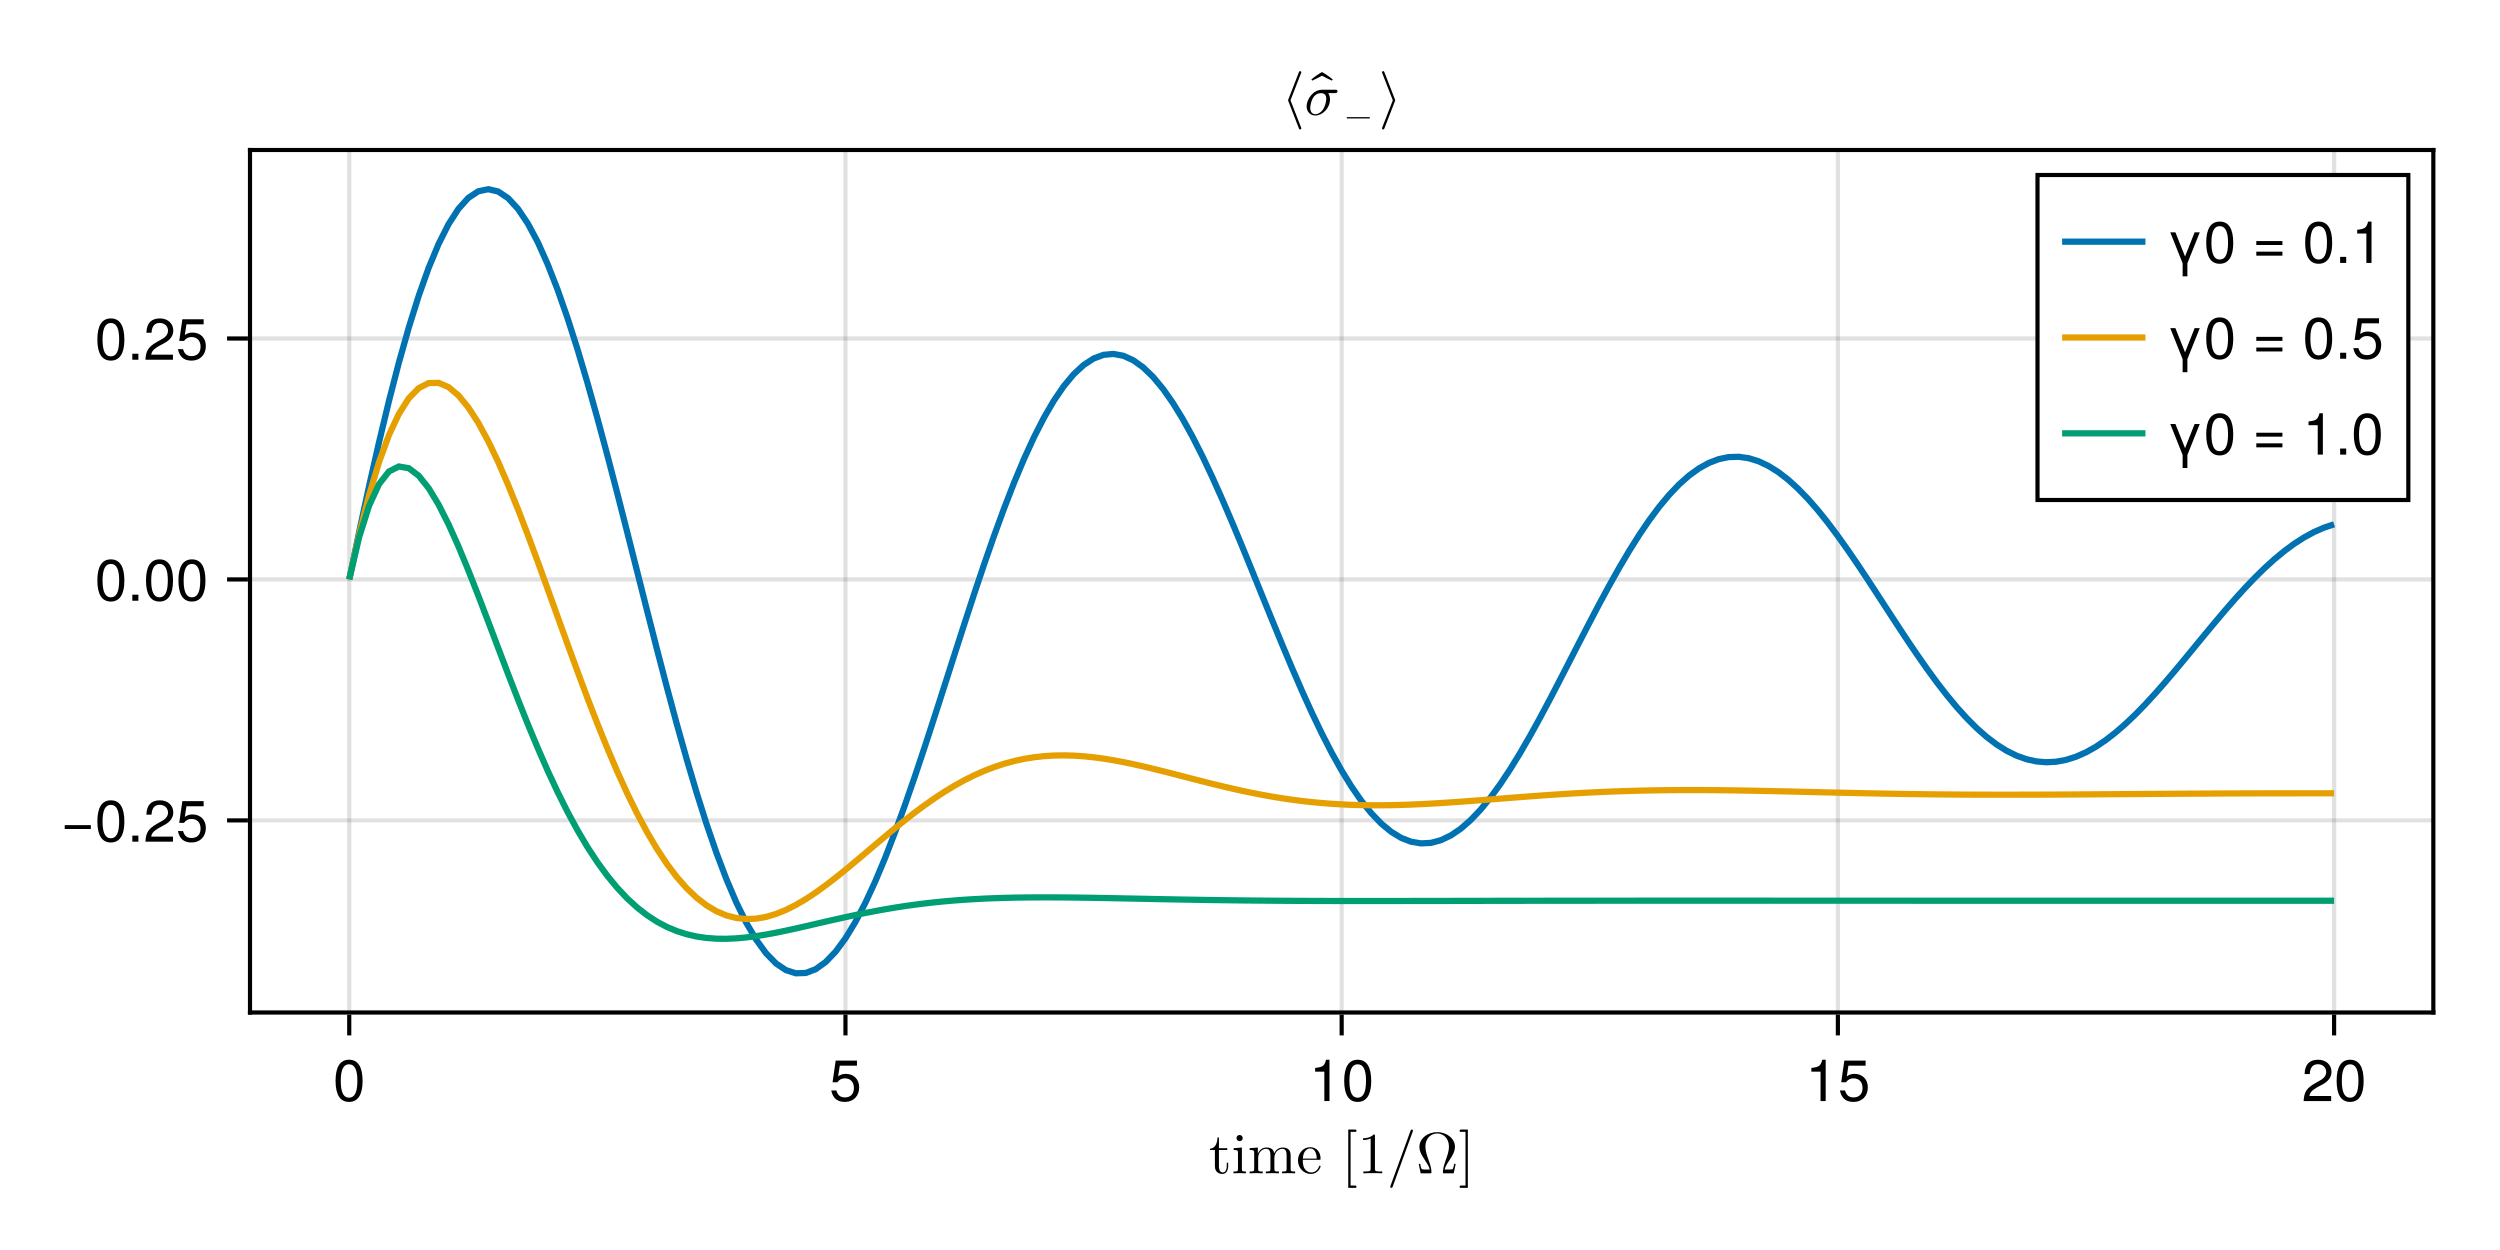 <?xml version="1.0" encoding="UTF-8"?>
<svg xmlns="http://www.w3.org/2000/svg" xmlns:xlink="http://www.w3.org/1999/xlink" width="600" height="300" viewBox="0 0 600 300">
<defs>
<g>
<g id="glyph-0-0-94d16249">
<path d="M 4.641 -1.734 L 4.641 -2.531 L 4.297 -2.531 L 4.297 -1.766 C 4.297 -0.734 3.875 -0.203 3.359 -0.203 C 2.422 -0.203 2.422 -1.469 2.422 -1.703 L 2.422 -5.594 L 4.422 -5.594 L 4.422 -6.031 L 2.422 -6.031 L 2.422 -8.609 L 2.078 -8.609 C 2.062 -7.469 1.641 -5.969 0.266 -5.906 L 0.266 -5.594 L 1.453 -5.594 L 1.453 -1.734 C 1.453 -0.016 2.766 0.156 3.266 0.156 C 4.25 0.156 4.641 -0.844 4.641 -1.734 Z M 4.641 -1.734 "/>
</g>
<g id="glyph-0-1-94d16249">
<path d="M 11.375 0 L 11.375 -0.438 C 10.656 -0.438 10.297 -0.438 10.297 -0.859 L 10.297 -3.531 C 10.297 -4.734 10.297 -5.172 9.859 -5.672 C 9.656 -5.906 9.203 -6.188 8.391 -6.188 C 7.203 -6.188 6.594 -5.344 6.359 -4.812 C 6.156 -6.031 5.125 -6.188 4.5 -6.188 C 3.469 -6.188 2.812 -5.594 2.422 -4.719 L 2.422 -6.188 L 0.453 -6.031 L 0.453 -5.594 C 1.422 -5.594 1.547 -5.5 1.547 -4.812 L 1.547 -1.062 C 1.547 -0.438 1.391 -0.438 0.453 -0.438 L 0.453 0 L 2.031 -0.047 L 3.594 0 L 3.594 -0.438 C 2.656 -0.438 2.5 -0.438 2.5 -1.062 L 2.5 -3.641 C 2.5 -5.094 3.5 -5.875 4.391 -5.875 C 5.281 -5.875 5.438 -5.125 5.438 -4.328 L 5.438 -1.062 C 5.438 -0.438 5.281 -0.438 4.344 -0.438 L 4.344 0 L 5.922 -0.047 L 7.484 0 L 7.484 -0.438 C 6.547 -0.438 6.391 -0.438 6.391 -1.062 L 6.391 -3.641 C 6.391 -5.094 7.391 -5.875 8.281 -5.875 C 9.172 -5.875 9.328 -5.125 9.328 -4.328 L 9.328 -1.062 C 9.328 -0.438 9.172 -0.438 8.234 -0.438 L 8.234 0 L 9.812 -0.047 Z M 11.375 0 "/>
</g>
<g id="glyph-1-0-94d16249">
<path d="M 3.453 0 L 3.453 -0.438 C 2.531 -0.438 2.484 -0.5 2.484 -1.047 L 2.484 -6.188 L 0.516 -6.031 L 0.516 -5.594 C 1.422 -5.594 1.547 -5.516 1.547 -4.828 L 1.547 -1.062 C 1.547 -0.438 1.406 -0.438 0.469 -0.438 L 0.469 0 L 2 -0.047 C 2.484 -0.047 2.984 -0.016 3.453 0 Z M 2.688 -8.453 C 2.688 -8.828 2.359 -9.203 1.953 -9.203 C 1.469 -9.203 1.188 -8.812 1.188 -8.453 C 1.188 -8.078 1.516 -7.719 1.938 -7.719 C 2.406 -7.719 2.688 -8.109 2.688 -8.453 Z M 2.688 -8.453 "/>
</g>
<g id="glyph-1-1-94d16249">
<path d="M 5.812 -1.672 C 5.812 -1.812 5.703 -1.828 5.625 -1.828 C 5.5 -1.828 5.469 -1.75 5.453 -1.641 C 4.953 -0.203 3.703 -0.203 3.562 -0.203 C 2.859 -0.203 2.297 -0.609 1.969 -1.141 C 1.547 -1.812 1.547 -2.734 1.547 -3.234 L 5.453 -3.234 C 5.766 -3.234 5.812 -3.234 5.812 -3.531 C 5.812 -4.906 5.047 -6.266 3.297 -6.266 C 1.688 -6.266 0.391 -4.828 0.391 -3.078 C 0.391 -1.203 1.859 0.156 3.469 0.156 C 5.188 0.156 5.812 -1.406 5.812 -1.672 Z M 4.891 -3.531 L 1.562 -3.531 C 1.656 -5.609 2.828 -5.969 3.297 -5.969 C 4.75 -5.969 4.891 -4.078 4.891 -3.531 Z M 4.891 -3.531 "/>
</g>
<g id="glyph-1-2-94d16249">
<path d="M 3.578 3.219 C 3.578 3.062 3.453 2.938 3.297 2.938 L 2.156 2.938 L 2.156 -9.938 L 3.297 -9.938 C 3.453 -9.938 3.578 -10.062 3.578 -10.219 C 3.578 -10.375 3.453 -10.5 3.297 -10.5 L 1.594 -10.5 L 1.594 3.5 L 3.297 3.5 C 3.453 3.5 3.578 3.375 3.578 3.219 Z M 3.578 3.219 "/>
</g>
<g id="glyph-1-3-94d16249">
<path d="M 5.859 0 L 5.859 -0.438 L 5.422 -0.438 C 4.156 -0.438 4.109 -0.594 4.109 -1.109 L 4.109 -8.953 C 4.109 -9.297 4.109 -9.328 3.797 -9.328 C 2.922 -8.422 1.688 -8.422 1.25 -8.422 L 1.25 -8 C 1.531 -8 2.359 -8 3.078 -8.359 L 3.078 -1.109 C 3.078 -0.609 3.031 -0.438 1.781 -0.438 L 1.328 -0.438 L 1.328 0 C 1.812 -0.047 3.031 -0.047 3.594 -0.047 C 4.156 -0.047 5.375 -0.047 5.859 0 Z M 5.859 0 "/>
</g>
<g id="glyph-1-4-94d16249">
<path d="M 6.234 -10.219 C 6.234 -10.375 6.109 -10.5 5.953 -10.5 C 5.828 -10.5 5.719 -10.438 5.688 -10.312 L 0.797 3.125 C 0.781 3.156 0.781 3.188 0.781 3.219 C 0.781 3.375 0.906 3.5 1.062 3.5 C 1.188 3.5 1.281 3.438 1.328 3.312 L 6.219 -10.125 C 6.234 -10.156 6.234 -10.188 6.234 -10.219 Z M 6.234 -10.219 "/>
</g>
<g id="glyph-1-5-94d16249">
<path d="M 2.297 3.5 L 2.297 -10.5 L 0.594 -10.5 C 0.438 -10.5 0.312 -10.375 0.312 -10.219 C 0.312 -10.062 0.438 -9.938 0.594 -9.938 L 1.734 -9.938 L 1.734 2.938 L 0.594 2.938 C 0.438 2.938 0.312 3.062 0.312 3.219 C 0.312 3.375 0.438 3.5 0.594 3.5 Z M 2.297 3.5 "/>
</g>
<g id="glyph-2-0-94d16249">
</g>
<g id="glyph-2-1-94d16249">
<path d="M 9.484 -2.266 L 9.125 -2.266 C 9.062 -1.906 9 -1.578 8.875 -1.25 C 8.812 -1.016 8.766 -0.906 7.953 -0.906 L 6.828 -0.906 C 7.016 -1.688 7.453 -2.359 8.078 -3.297 C 8.734 -4.281 9.312 -5.25 9.312 -6.359 C 9.312 -8.297 7.422 -9.875 5.047 -9.875 C 2.641 -9.875 0.781 -8.281 0.781 -6.359 C 0.781 -5.25 1.359 -4.281 2.016 -3.297 C 2.625 -2.359 3.078 -1.688 3.266 -0.906 L 2.141 -0.906 C 1.328 -0.906 1.281 -1.016 1.219 -1.234 C 1.109 -1.547 1.031 -1.922 0.969 -2.266 L 0.609 -2.266 L 1.078 0 L 3.312 0 C 3.625 0 3.672 0 3.672 -0.297 C 3.672 -1.281 3.234 -2.5 2.906 -3.406 C 2.625 -4.219 2.219 -5.312 2.219 -6.375 C 2.219 -8.609 3.766 -9.562 5.047 -9.562 C 6.391 -9.562 7.875 -8.547 7.875 -6.375 C 7.875 -5.312 7.484 -4.25 7.078 -3.109 C 6.875 -2.516 6.422 -1.266 6.422 -0.297 C 6.422 0 6.469 0 6.797 0 L 9.016 0 Z M 9.484 -2.266 "/>
</g>
<g id="glyph-3-0-94d16249">
<path d="M 7.094 -4.781 C 7.094 -1.516 5.953 0.203 3.844 0.203 C 1.719 0.203 0.609 -1.516 0.609 -4.859 C 0.609 -8.188 1.703 -9.922 3.844 -9.922 C 6 -9.922 7.094 -8.219 7.094 -4.781 Z M 5.844 -4.891 C 5.844 -7.547 5.188 -8.828 3.844 -8.828 C 2.516 -8.828 1.859 -7.562 1.859 -4.844 C 1.859 -2.125 2.516 -0.812 3.828 -0.812 C 5.188 -0.812 5.844 -2.078 5.844 -4.891 Z M 5.844 -4.891 "/>
</g>
<g id="glyph-3-1-94d16249">
<path d="M 7.188 -3.297 C 7.188 -1.188 5.781 0.203 3.781 0.203 C 2.016 0.203 0.891 -0.578 0.484 -2.547 C 0.484 -2.547 1.719 -2.547 1.719 -2.547 C 2.016 -1.422 2.672 -0.875 3.75 -0.875 C 5.094 -0.875 5.922 -1.688 5.922 -3.125 C 5.922 -4.594 5.078 -5.453 3.75 -5.453 C 2.984 -5.453 2.5 -5.203 1.938 -4.516 C 1.938 -4.516 0.797 -4.516 0.797 -4.516 C 0.797 -4.516 1.547 -9.719 1.547 -9.719 C 1.547 -9.719 6.656 -9.719 6.656 -9.719 C 6.656 -9.719 6.656 -8.5 6.656 -8.5 C 6.656 -8.5 2.531 -8.5 2.531 -8.5 C 2.531 -8.5 2.141 -5.938 2.141 -5.938 C 2.719 -6.359 3.281 -6.531 3.969 -6.531 C 5.875 -6.531 7.188 -5.25 7.188 -3.297 Z M 7.188 -3.297 "/>
</g>
<g id="glyph-3-2-94d16249">
<path d="M 4.859 0 C 4.859 0 3.625 0 3.625 0 C 3.625 0 3.625 -7.062 3.625 -7.062 C 3.625 -7.062 1.422 -7.062 1.422 -7.062 C 1.422 -7.062 1.422 -7.953 1.422 -7.953 C 3.328 -8.188 3.609 -8.406 4.047 -9.922 C 4.047 -9.922 4.859 -9.922 4.859 -9.922 C 4.859 -9.922 4.859 0 4.859 0 Z M 4.859 0 "/>
</g>
<g id="glyph-3-3-94d16249">
<path d="M 7.156 -7.016 C 7.156 -5.797 6.438 -4.766 5.047 -4.016 C 5.047 -4.016 3.656 -3.266 3.656 -3.266 C 2.438 -2.547 1.984 -2.031 1.859 -1.219 C 1.859 -1.219 7.078 -1.219 7.078 -1.219 C 7.078 -1.219 7.078 0 7.078 0 C 7.078 0 0.469 0 0.469 0 C 0.594 -2.188 1.188 -3.125 3.266 -4.297 C 3.266 -4.297 4.547 -5.031 4.547 -5.031 C 5.438 -5.531 5.891 -6.203 5.891 -6.984 C 5.891 -8.047 5.047 -8.844 3.938 -8.844 C 2.719 -8.844 2.031 -8.141 1.938 -6.484 C 1.938 -6.484 0.703 -6.484 0.703 -6.484 C 0.766 -8.891 1.953 -9.922 3.969 -9.922 C 5.859 -9.922 7.156 -8.688 7.156 -7.016 Z M 7.156 -7.016 "/>
</g>
<g id="glyph-4-0-94d16249">
<path d="M 4.859 0 C 4.859 0 3.625 0 3.625 0 C 3.625 0 3.625 -7.062 3.625 -7.062 C 3.625 -7.062 1.422 -7.062 1.422 -7.062 C 1.422 -7.062 1.422 -7.953 1.422 -7.953 C 3.328 -8.188 3.609 -8.406 4.047 -9.922 C 4.047 -9.922 4.859 -9.922 4.859 -9.922 C 4.859 -9.922 4.859 0 4.859 0 Z M 4.859 0 "/>
</g>
<g id="glyph-5-0-94d16249">
<path d="M 7.094 -4.781 C 7.094 -1.516 5.953 0.203 3.844 0.203 C 1.719 0.203 0.609 -1.516 0.609 -4.859 C 0.609 -8.188 1.703 -9.922 3.844 -9.922 C 6 -9.922 7.094 -8.219 7.094 -4.781 Z M 5.844 -4.891 C 5.844 -7.547 5.188 -8.828 3.844 -8.828 C 2.516 -8.828 1.859 -7.562 1.859 -4.844 C 1.859 -2.125 2.516 -0.812 3.828 -0.812 C 5.188 -0.812 5.844 -2.078 5.844 -4.891 Z M 5.844 -4.891 "/>
</g>
<g id="glyph-6-0-94d16249">
<path d="M 7.219 -3.031 C 7.219 -3.031 0.953 -3.031 0.953 -3.031 C 0.953 -3.031 0.953 -3.969 0.953 -3.969 C 0.953 -3.969 7.219 -3.969 7.219 -3.969 C 7.219 -3.969 7.219 -3.031 7.219 -3.031 Z M 7.219 -3.031 "/>
</g>
<g id="glyph-6-1-94d16249">
<path d="M 2.672 0 C 2.672 0 1.219 0 1.219 0 C 1.219 0 1.219 -1.453 1.219 -1.453 C 1.219 -1.453 2.672 -1.453 2.672 -1.453 C 2.672 -1.453 2.672 0 2.672 0 Z M 2.672 0 "/>
</g>
<g id="glyph-7-0-94d16249">
<path d="M 7.094 -4.781 C 7.094 -1.516 5.953 0.203 3.844 0.203 C 1.719 0.203 0.609 -1.516 0.609 -4.859 C 0.609 -8.188 1.703 -9.922 3.844 -9.922 C 6 -9.922 7.094 -8.219 7.094 -4.781 Z M 5.844 -4.891 C 5.844 -7.547 5.188 -8.828 3.844 -8.828 C 2.516 -8.828 1.859 -7.562 1.859 -4.844 C 1.859 -2.125 2.516 -0.812 3.828 -0.812 C 5.188 -0.812 5.844 -2.078 5.844 -4.891 Z M 5.844 -4.891 "/>
</g>
<g id="glyph-7-1-94d16249">
<path d="M 7.156 -7.016 C 7.156 -5.797 6.438 -4.766 5.047 -4.016 C 5.047 -4.016 3.656 -3.266 3.656 -3.266 C 2.438 -2.547 1.984 -2.031 1.859 -1.219 C 1.859 -1.219 7.078 -1.219 7.078 -1.219 C 7.078 -1.219 7.078 0 7.078 0 C 7.078 0 0.469 0 0.469 0 C 0.594 -2.188 1.188 -3.125 3.266 -4.297 C 3.266 -4.297 4.547 -5.031 4.547 -5.031 C 5.438 -5.531 5.891 -6.203 5.891 -6.984 C 5.891 -8.047 5.047 -8.844 3.938 -8.844 C 2.719 -8.844 2.031 -8.141 1.938 -6.484 C 1.938 -6.484 0.703 -6.484 0.703 -6.484 C 0.766 -8.891 1.953 -9.922 3.969 -9.922 C 5.859 -9.922 7.156 -8.688 7.156 -7.016 Z M 7.156 -7.016 "/>
</g>
<g id="glyph-8-0-94d16249">
<path d="M 7.188 -3.297 C 7.188 -1.188 5.781 0.203 3.781 0.203 C 2.016 0.203 0.891 -0.578 0.484 -2.547 C 0.484 -2.547 1.719 -2.547 1.719 -2.547 C 2.016 -1.422 2.672 -0.875 3.75 -0.875 C 5.094 -0.875 5.922 -1.688 5.922 -3.125 C 5.922 -4.594 5.078 -5.453 3.75 -5.453 C 2.984 -5.453 2.5 -5.203 1.938 -4.516 C 1.938 -4.516 0.797 -4.516 0.797 -4.516 C 0.797 -4.516 1.547 -9.719 1.547 -9.719 C 1.547 -9.719 6.656 -9.719 6.656 -9.719 C 6.656 -9.719 6.656 -8.5 6.656 -8.5 C 6.656 -8.5 2.531 -8.5 2.531 -8.5 C 2.531 -8.5 2.141 -5.938 2.141 -5.938 C 2.719 -6.359 3.281 -6.531 3.969 -6.531 C 5.875 -6.531 7.188 -5.25 7.188 -3.297 Z M 7.188 -3.297 "/>
</g>
<g id="glyph-9-0-94d16249">
<path d="M 7.094 -4.781 C 7.094 -1.516 5.953 0.203 3.844 0.203 C 1.719 0.203 0.609 -1.516 0.609 -4.859 C 0.609 -8.188 1.703 -9.922 3.844 -9.922 C 6 -9.922 7.094 -8.219 7.094 -4.781 Z M 5.844 -4.891 C 5.844 -7.547 5.188 -8.828 3.844 -8.828 C 2.516 -8.828 1.859 -7.562 1.859 -4.844 C 1.859 -2.125 2.516 -0.812 3.828 -0.812 C 5.188 -0.812 5.844 -2.078 5.844 -4.891 Z M 5.844 -4.891 "/>
</g>
<g id="glyph-10-0-94d16249">
<path d="M 2.672 0 C 2.672 0 1.219 0 1.219 0 C 1.219 0 1.219 -1.453 1.219 -1.453 C 1.219 -1.453 2.672 -1.453 2.672 -1.453 C 2.672 -1.453 2.672 0 2.672 0 Z M 2.672 0 "/>
</g>
<g id="glyph-11-0-94d16249">
<path d="M 7.094 -4.781 C 7.094 -1.516 5.953 0.203 3.844 0.203 C 1.719 0.203 0.609 -1.516 0.609 -4.859 C 0.609 -8.188 1.703 -9.922 3.844 -9.922 C 6 -9.922 7.094 -8.219 7.094 -4.781 Z M 5.844 -4.891 C 5.844 -7.547 5.188 -8.828 3.844 -8.828 C 2.516 -8.828 1.859 -7.562 1.859 -4.844 C 1.859 -2.125 2.516 -0.812 3.828 -0.812 C 5.188 -0.812 5.844 -2.078 5.844 -4.891 Z M 5.844 -4.891 "/>
</g>
<g id="glyph-12-0-94d16249">
<path d="M 7.094 -4.781 C 7.094 -1.516 5.953 0.203 3.844 0.203 C 1.719 0.203 0.609 -1.516 0.609 -4.859 C 0.609 -8.188 1.703 -9.922 3.844 -9.922 C 6 -9.922 7.094 -8.219 7.094 -4.781 Z M 5.844 -4.891 C 5.844 -7.547 5.188 -8.828 3.844 -8.828 C 2.516 -8.828 1.859 -7.562 1.859 -4.844 C 1.859 -2.125 2.516 -0.812 3.828 -0.812 C 5.188 -0.812 5.844 -2.078 5.844 -4.891 Z M 5.844 -4.891 "/>
</g>
<g id="glyph-13-0-94d16249">
<path d="M 7.094 -4.781 C 7.094 -1.516 5.953 0.203 3.844 0.203 C 1.719 0.203 0.609 -1.516 0.609 -4.859 C 0.609 -8.188 1.703 -9.922 3.844 -9.922 C 6 -9.922 7.094 -8.219 7.094 -4.781 Z M 5.844 -4.891 C 5.844 -7.547 5.188 -8.828 3.844 -8.828 C 2.516 -8.828 1.859 -7.562 1.859 -4.844 C 1.859 -2.125 2.516 -0.812 3.828 -0.812 C 5.188 -0.812 5.844 -2.078 5.844 -4.891 Z M 5.844 -4.891 "/>
</g>
<g id="glyph-14-0-94d16249">
<path d="M 2.672 0 C 2.672 0 1.219 0 1.219 0 C 1.219 0 1.219 -1.453 1.219 -1.453 C 1.219 -1.453 2.672 -1.453 2.672 -1.453 C 2.672 -1.453 2.672 0 2.672 0 Z M 2.672 0 "/>
</g>
<g id="glyph-15-0-94d16249">
<path d="M 7.156 -7.016 C 7.156 -5.797 6.438 -4.766 5.047 -4.016 C 5.047 -4.016 3.656 -3.266 3.656 -3.266 C 2.438 -2.547 1.984 -2.031 1.859 -1.219 C 1.859 -1.219 7.078 -1.219 7.078 -1.219 C 7.078 -1.219 7.078 0 7.078 0 C 7.078 0 0.469 0 0.469 0 C 0.594 -2.188 1.188 -3.125 3.266 -4.297 C 3.266 -4.297 4.547 -5.031 4.547 -5.031 C 5.438 -5.531 5.891 -6.203 5.891 -6.984 C 5.891 -8.047 5.047 -8.844 3.938 -8.844 C 2.719 -8.844 2.031 -8.141 1.938 -6.484 C 1.938 -6.484 0.703 -6.484 0.703 -6.484 C 0.766 -8.891 1.953 -9.922 3.969 -9.922 C 5.859 -9.922 7.156 -8.688 7.156 -7.016 Z M 7.156 -7.016 "/>
</g>
<g id="glyph-16-0-94d16249">
<path d="M 7.188 -3.297 C 7.188 -1.188 5.781 0.203 3.781 0.203 C 2.016 0.203 0.891 -0.578 0.484 -2.547 C 0.484 -2.547 1.719 -2.547 1.719 -2.547 C 2.016 -1.422 2.672 -0.875 3.75 -0.875 C 5.094 -0.875 5.922 -1.688 5.922 -3.125 C 5.922 -4.594 5.078 -5.453 3.75 -5.453 C 2.984 -5.453 2.5 -5.203 1.938 -4.516 C 1.938 -4.516 0.797 -4.516 0.797 -4.516 C 0.797 -4.516 1.547 -9.719 1.547 -9.719 C 1.547 -9.719 6.656 -9.719 6.656 -9.719 C 6.656 -9.719 6.656 -8.5 6.656 -8.5 C 6.656 -8.5 2.531 -8.5 2.531 -8.5 C 2.531 -8.5 2.141 -5.938 2.141 -5.938 C 2.719 -6.359 3.281 -6.531 3.969 -6.531 C 5.875 -6.531 7.188 -5.25 7.188 -3.297 Z M 7.188 -3.297 "/>
</g>
<g id="glyph-17-0-94d16249">
<path d="M 4.703 3.219 C 4.703 3.172 4.703 3.156 4.688 3.125 L 2.109 -3.5 L 4.688 -10.125 C 4.703 -10.156 4.703 -10.172 4.703 -10.219 C 4.703 -10.375 4.578 -10.5 4.422 -10.5 C 4.312 -10.5 4.203 -10.438 4.156 -10.312 L 1.547 -3.594 C 1.547 -3.562 1.547 -3.547 1.547 -3.5 C 1.547 -3.453 1.547 -3.438 1.547 -3.406 L 4.156 3.312 C 4.203 3.438 4.312 3.5 4.422 3.5 C 4.578 3.5 4.703 3.375 4.703 3.219 Z M 4.703 3.219 "/>
</g>
<g id="glyph-17-1-94d16249">
<path d="M 7.938 -5.703 C 7.938 -6.031 7.641 -6.031 7.391 -6.031 L 4.203 -6.031 C 2.094 -6.031 0.531 -3.719 0.531 -2.062 C 0.531 -0.828 1.359 0.156 2.625 0.156 C 4.281 0.156 6.141 -1.547 6.141 -3.703 C 6.141 -3.938 6.141 -4.609 5.719 -5.219 L 7.25 -5.219 C 7.438 -5.219 7.938 -5.219 7.938 -5.703 Z M 5.25 -3.859 C 5.25 -3.203 4.969 -2.062 4.5 -1.344 C 3.953 -0.516 3.188 -0.156 2.641 -0.156 C 1.953 -0.156 1.406 -0.656 1.406 -1.672 C 1.406 -2.094 1.562 -3.234 2.062 -4.062 C 2.641 -5.031 3.484 -5.219 3.969 -5.219 C 5.141 -5.219 5.25 -4.297 5.25 -3.859 Z M 5.25 -3.859 "/>
</g>
<g id="glyph-17-2-94d16249">
<path d="M -1.141 -8.5 C -1.938 -9.188 -2.781 -9.766 -3.703 -10.281 C -4.609 -9.766 -5.453 -9.188 -6.25 -8.5 L -6.078 -8.219 C -5.266 -8.562 -4.469 -8.969 -3.703 -9.406 C -2.922 -8.969 -2.125 -8.562 -1.312 -8.219 Z M -1.141 -8.5 "/>
</g>
<g id="glyph-18-0-94d16249">
<path d="M 6.062 -2.094 C 6.062 -2.188 6 -2.266 5.906 -2.266 L 0.641 -2.266 C 0.547 -2.266 0.469 -2.188 0.469 -2.094 C 0.469 -2.016 0.547 -1.938 0.641 -1.938 L 5.906 -1.938 C 6 -1.938 6.062 -2.016 6.062 -2.094 Z M 6.062 -2.094 "/>
</g>
<g id="glyph-19-0-94d16249">
<path d="M 3.891 -3.594 L 1.281 -10.312 C 1.25 -10.438 1.141 -10.5 1.016 -10.5 C 0.875 -10.5 0.734 -10.375 0.734 -10.219 C 0.734 -10.172 0.734 -10.156 0.75 -10.125 L 3.328 -3.5 L 0.75 3.125 C 0.734 3.156 0.734 3.172 0.734 3.219 C 0.734 3.375 0.875 3.5 1.016 3.5 C 1.141 3.5 1.25 3.438 1.281 3.312 L 3.891 -3.406 C 3.906 -3.438 3.906 -3.453 3.906 -3.5 C 3.906 -3.547 3.906 -3.562 3.891 -3.594 Z M 3.891 -3.594 "/>
</g>
<g id="glyph-20-0-94d16249">
<path d="M 8.031 -7.344 C 8.031 -7.344 5.062 0.094 5.062 0.094 C 5.062 0.094 5.062 3.219 5.062 3.219 C 5.062 3.219 3.922 3.219 3.922 3.219 C 3.922 3.219 3.922 0.094 3.922 0.094 C 3.922 0.094 0.953 -7.344 0.953 -7.344 C 0.953 -7.344 2.188 -7.344 2.188 -7.344 C 2.188 -7.344 4.5 -1.547 4.5 -1.547 C 4.5 -1.547 6.797 -7.344 6.797 -7.344 C 6.797 -7.344 8.031 -7.344 8.031 -7.344 Z M 8.031 -7.344 "/>
</g>
<g id="glyph-20-1-94d16249">
<path d="M 7.094 -4.781 C 7.094 -1.516 5.953 0.203 3.844 0.203 C 1.719 0.203 0.609 -1.516 0.609 -4.859 C 0.609 -8.188 1.703 -9.922 3.844 -9.922 C 6 -9.922 7.094 -8.219 7.094 -4.781 Z M 5.844 -4.891 C 5.844 -7.547 5.188 -8.828 3.844 -8.828 C 2.516 -8.828 1.859 -7.562 1.859 -4.844 C 1.859 -2.125 2.516 -0.812 3.828 -0.812 C 5.188 -0.812 5.844 -2.078 5.844 -4.891 Z M 5.844 -4.891 "/>
</g>
<g id="glyph-20-2-94d16249">
</g>
<g id="glyph-20-3-94d16249">
<path d="M 7.219 -4.297 C 7.219 -4.297 0.953 -4.297 0.953 -4.297 C 0.953 -4.297 0.953 -5.25 0.953 -5.25 C 0.953 -5.25 7.219 -5.25 7.219 -5.25 C 7.219 -5.25 7.219 -4.297 7.219 -4.297 Z M 7.219 -1.75 C 7.219 -1.75 0.953 -1.75 0.953 -1.75 C 0.953 -1.75 0.953 -2.703 0.953 -2.703 C 0.953 -2.703 7.219 -2.703 7.219 -2.703 C 7.219 -2.703 7.219 -1.75 7.219 -1.75 Z M 7.219 -1.75 "/>
</g>
<g id="glyph-20-4-94d16249">
<path d="M 2.672 0 C 2.672 0 1.219 0 1.219 0 C 1.219 0 1.219 -1.453 1.219 -1.453 C 1.219 -1.453 2.672 -1.453 2.672 -1.453 C 2.672 -1.453 2.672 0 2.672 0 Z M 2.672 0 "/>
</g>
<g id="glyph-20-5-94d16249">
<path d="M 4.859 0 C 4.859 0 3.625 0 3.625 0 C 3.625 0 3.625 -7.062 3.625 -7.062 C 3.625 -7.062 1.422 -7.062 1.422 -7.062 C 1.422 -7.062 1.422 -7.953 1.422 -7.953 C 3.328 -8.188 3.609 -8.406 4.047 -9.922 C 4.047 -9.922 4.859 -9.922 4.859 -9.922 C 4.859 -9.922 4.859 0 4.859 0 Z M 4.859 0 "/>
</g>
<g id="glyph-21-0-94d16249">
<path d="M 4.859 0 C 4.859 0 3.625 0 3.625 0 C 3.625 0 3.625 -7.062 3.625 -7.062 C 3.625 -7.062 1.422 -7.062 1.422 -7.062 C 1.422 -7.062 1.422 -7.953 1.422 -7.953 C 3.328 -8.188 3.609 -8.406 4.047 -9.922 C 4.047 -9.922 4.859 -9.922 4.859 -9.922 C 4.859 -9.922 4.859 0 4.859 0 Z M 4.859 0 "/>
</g>
<g id="glyph-21-1-94d16249">
<path d="M 7.094 -4.781 C 7.094 -1.516 5.953 0.203 3.844 0.203 C 1.719 0.203 0.609 -1.516 0.609 -4.859 C 0.609 -8.188 1.703 -9.922 3.844 -9.922 C 6 -9.922 7.094 -8.219 7.094 -4.781 Z M 5.844 -4.891 C 5.844 -7.547 5.188 -8.828 3.844 -8.828 C 2.516 -8.828 1.859 -7.562 1.859 -4.844 C 1.859 -2.125 2.516 -0.812 3.828 -0.812 C 5.188 -0.812 5.844 -2.078 5.844 -4.891 Z M 5.844 -4.891 "/>
</g>
<g id="glyph-22-0-94d16249">
<path d="M 8.031 -7.344 C 8.031 -7.344 5.062 0.094 5.062 0.094 C 5.062 0.094 5.062 3.219 5.062 3.219 C 5.062 3.219 3.922 3.219 3.922 3.219 C 3.922 3.219 3.922 0.094 3.922 0.094 C 3.922 0.094 0.953 -7.344 0.953 -7.344 C 0.953 -7.344 2.188 -7.344 2.188 -7.344 C 2.188 -7.344 4.5 -1.547 4.5 -1.547 C 4.5 -1.547 6.797 -7.344 6.797 -7.344 C 6.797 -7.344 8.031 -7.344 8.031 -7.344 Z M 8.031 -7.344 "/>
</g>
<g id="glyph-22-1-94d16249">
<path d="M 7.094 -4.781 C 7.094 -1.516 5.953 0.203 3.844 0.203 C 1.719 0.203 0.609 -1.516 0.609 -4.859 C 0.609 -8.188 1.703 -9.922 3.844 -9.922 C 6 -9.922 7.094 -8.219 7.094 -4.781 Z M 5.844 -4.891 C 5.844 -7.547 5.188 -8.828 3.844 -8.828 C 2.516 -8.828 1.859 -7.562 1.859 -4.844 C 1.859 -2.125 2.516 -0.812 3.828 -0.812 C 5.188 -0.812 5.844 -2.078 5.844 -4.891 Z M 5.844 -4.891 "/>
</g>
<g id="glyph-22-2-94d16249">
</g>
<g id="glyph-22-3-94d16249">
<path d="M 7.219 -4.297 C 7.219 -4.297 0.953 -4.297 0.953 -4.297 C 0.953 -4.297 0.953 -5.25 0.953 -5.25 C 0.953 -5.25 7.219 -5.25 7.219 -5.25 C 7.219 -5.25 7.219 -4.297 7.219 -4.297 Z M 7.219 -1.75 C 7.219 -1.75 0.953 -1.75 0.953 -1.75 C 0.953 -1.75 0.953 -2.703 0.953 -2.703 C 0.953 -2.703 7.219 -2.703 7.219 -2.703 C 7.219 -2.703 7.219 -1.75 7.219 -1.75 Z M 7.219 -1.75 "/>
</g>
<g id="glyph-22-4-94d16249">
<path d="M 2.672 0 C 2.672 0 1.219 0 1.219 0 C 1.219 0 1.219 -1.453 1.219 -1.453 C 1.219 -1.453 2.672 -1.453 2.672 -1.453 C 2.672 -1.453 2.672 0 2.672 0 Z M 2.672 0 "/>
</g>
<g id="glyph-23-0-94d16249">
<path d="M 7.188 -3.297 C 7.188 -1.188 5.781 0.203 3.781 0.203 C 2.016 0.203 0.891 -0.578 0.484 -2.547 C 0.484 -2.547 1.719 -2.547 1.719 -2.547 C 2.016 -1.422 2.672 -0.875 3.75 -0.875 C 5.094 -0.875 5.922 -1.688 5.922 -3.125 C 5.922 -4.594 5.078 -5.453 3.75 -5.453 C 2.984 -5.453 2.5 -5.203 1.938 -4.516 C 1.938 -4.516 0.797 -4.516 0.797 -4.516 C 0.797 -4.516 1.547 -9.719 1.547 -9.719 C 1.547 -9.719 6.656 -9.719 6.656 -9.719 C 6.656 -9.719 6.656 -8.5 6.656 -8.5 C 6.656 -8.5 2.531 -8.5 2.531 -8.5 C 2.531 -8.5 2.141 -5.938 2.141 -5.938 C 2.719 -6.359 3.281 -6.531 3.969 -6.531 C 5.875 -6.531 7.188 -5.25 7.188 -3.297 Z M 7.188 -3.297 "/>
</g>
</g>
</defs>
<rect x="-60" y="-30" width="720" height="360" fill="rgb(100%, 100%, 100%)" fill-opacity="1"/>
<path fill-rule="nonzero" fill="rgb(100%, 100%, 100%)" fill-opacity="1" d="M 60 243 L 584 243 L 584 36 L 60 36 Z M 60 243 "/>
<path fill="none" stroke-width="1" stroke-linecap="butt" stroke-linejoin="miter" stroke="rgb(0%, 0%, 0%)" stroke-opacity="0.12" stroke-miterlimit="1.155" d="M 83.816 243 L 83.816 36 "/>
<path fill="none" stroke-width="1" stroke-linecap="butt" stroke-linejoin="miter" stroke="rgb(0%, 0%, 0%)" stroke-opacity="0.12" stroke-miterlimit="1.155" d="M 202.91 243 L 202.91 36 "/>
<path fill="none" stroke-width="1" stroke-linecap="butt" stroke-linejoin="miter" stroke="rgb(0%, 0%, 0%)" stroke-opacity="0.12" stroke-miterlimit="1.155" d="M 322 243 L 322 36 "/>
<path fill="none" stroke-width="1" stroke-linecap="butt" stroke-linejoin="miter" stroke="rgb(0%, 0%, 0%)" stroke-opacity="0.12" stroke-miterlimit="1.155" d="M 441.09 243 L 441.09 36 "/>
<path fill="none" stroke-width="1" stroke-linecap="butt" stroke-linejoin="miter" stroke="rgb(0%, 0%, 0%)" stroke-opacity="0.12" stroke-miterlimit="1.155" d="M 560.184 243 L 560.184 36 "/>
<path fill="none" stroke-width="1" stroke-linecap="butt" stroke-linejoin="miter" stroke="rgb(0%, 0%, 0%)" stroke-opacity="0.12" stroke-miterlimit="1.155" d="M 60 196.895 L 584 196.895 "/>
<path fill="none" stroke-width="1" stroke-linecap="butt" stroke-linejoin="miter" stroke="rgb(0%, 0%, 0%)" stroke-opacity="0.12" stroke-miterlimit="1.155" d="M 60 139.066 L 584 139.066 "/>
<path fill="none" stroke-width="1" stroke-linecap="butt" stroke-linejoin="miter" stroke="rgb(0%, 0%, 0%)" stroke-opacity="0.12" stroke-miterlimit="1.155" d="M 60 81.242 L 584 81.242 "/>
<g fill="rgb(0%, 0%, 0%)" fill-opacity="1">
<use xlink:href="#glyph-0-0-94d16249" x="290.122" y="281.594"/>
</g>
<g fill="rgb(0%, 0%, 0%)" fill-opacity="1">
<use xlink:href="#glyph-1-0-94d16249" x="295.568" y="281.594"/>
</g>
<g fill="rgb(0%, 0%, 0%)" fill-opacity="1">
<use xlink:href="#glyph-0-1-94d16249" x="299.46" y="281.594"/>
</g>
<g fill="rgb(0%, 0%, 0%)" fill-opacity="1">
<use xlink:href="#glyph-1-1-94d16249" x="311.122" y="281.594"/>
</g>
<g fill="rgb(0%, 0%, 0%)" fill-opacity="1">
<use xlink:href="#glyph-2-0-94d16249" x="317.338" y="281.594"/>
</g>
<g fill="rgb(0%, 0%, 0%)" fill-opacity="1">
<use xlink:href="#glyph-1-2-94d16249" x="321.986" y="281.594"/>
</g>
<g fill="rgb(0%, 0%, 0%)" fill-opacity="1">
<use xlink:href="#glyph-1-3-94d16249" x="325.878" y="281.594"/>
</g>
<g fill="rgb(0%, 0%, 0%)" fill-opacity="1">
<use xlink:href="#glyph-1-4-94d16249" x="332.878" y="281.594"/>
</g>
<g fill="rgb(0%, 0%, 0%)" fill-opacity="1">
<use xlink:href="#glyph-2-1-94d16249" x="339.878" y="281.594"/>
</g>
<g fill="rgb(0%, 0%, 0%)" fill-opacity="1">
<use xlink:href="#glyph-1-5-94d16249" x="349.986" y="281.594"/>
</g>
<g fill="rgb(0%, 0%, 0%)" fill-opacity="1">
<use xlink:href="#glyph-3-0-94d16249" x="79.926" y="264.258"/>
</g>
<g fill="rgb(0%, 0%, 0%)" fill-opacity="1">
<use xlink:href="#glyph-3-1-94d16249" x="199.017" y="264.258"/>
</g>
<g fill="rgb(0%, 0%, 0%)" fill-opacity="1">
<use xlink:href="#glyph-3-2-94d16249" x="314.216" y="264.258"/>
</g>
<g fill="rgb(0%, 0%, 0%)" fill-opacity="1">
<use xlink:href="#glyph-3-0-94d16249" x="322" y="264.258"/>
</g>
<g fill="rgb(0%, 0%, 0%)" fill-opacity="1">
<use xlink:href="#glyph-4-0-94d16249" x="433.307" y="264.258"/>
</g>
<g fill="rgb(0%, 0%, 0%)" fill-opacity="1">
<use xlink:href="#glyph-3-1-94d16249" x="441.091" y="264.258"/>
</g>
<g fill="rgb(0%, 0%, 0%)" fill-opacity="1">
<use xlink:href="#glyph-3-3-94d16249" x="552.398" y="264.258"/>
</g>
<g fill="rgb(0%, 0%, 0%)" fill-opacity="1">
<use xlink:href="#glyph-5-0-94d16249" x="560.182" y="264.258"/>
</g>
<g fill="rgb(0%, 0%, 0%)" fill-opacity="1">
<use xlink:href="#glyph-6-0-94d16249" x="14.58" y="201.997"/>
</g>
<g fill="rgb(0%, 0%, 0%)" fill-opacity="1">
<use xlink:href="#glyph-7-0-94d16249" x="22.756" y="201.997"/>
</g>
<g fill="rgb(0%, 0%, 0%)" fill-opacity="1">
<use xlink:href="#glyph-6-1-94d16249" x="30.54" y="201.997"/>
</g>
<g fill="rgb(0%, 0%, 0%)" fill-opacity="1">
<use xlink:href="#glyph-7-1-94d16249" x="34.432" y="201.997"/>
</g>
<g fill="rgb(0%, 0%, 0%)" fill-opacity="1">
<use xlink:href="#glyph-8-0-94d16249" x="42.216" y="201.997"/>
</g>
<g fill="rgb(0%, 0%, 0%)" fill-opacity="1">
<use xlink:href="#glyph-9-0-94d16249" x="22.756" y="144.171"/>
</g>
<g fill="rgb(0%, 0%, 0%)" fill-opacity="1">
<use xlink:href="#glyph-10-0-94d16249" x="30.54" y="144.171"/>
</g>
<g fill="rgb(0%, 0%, 0%)" fill-opacity="1">
<use xlink:href="#glyph-11-0-94d16249" x="34.432" y="144.171"/>
</g>
<g fill="rgb(0%, 0%, 0%)" fill-opacity="1">
<use xlink:href="#glyph-12-0-94d16249" x="42.216" y="144.171"/>
</g>
<g fill="rgb(0%, 0%, 0%)" fill-opacity="1">
<use xlink:href="#glyph-13-0-94d16249" x="22.756" y="86.344"/>
</g>
<g fill="rgb(0%, 0%, 0%)" fill-opacity="1">
<use xlink:href="#glyph-14-0-94d16249" x="30.54" y="86.344"/>
</g>
<g fill="rgb(0%, 0%, 0%)" fill-opacity="1">
<use xlink:href="#glyph-15-0-94d16249" x="34.432" y="86.344"/>
</g>
<g fill="rgb(0%, 0%, 0%)" fill-opacity="1">
<use xlink:href="#glyph-16-0-94d16249" x="42.216" y="86.344"/>
</g>
<g fill="rgb(0%, 0%, 0%)" fill-opacity="1">
<use xlink:href="#glyph-17-0-94d16249" x="307.609" y="27.57"/>
</g>
<g fill="rgb(0%, 0%, 0%)" fill-opacity="1">
<use xlink:href="#glyph-17-1-94d16249" x="313.055" y="27.57"/>
</g>
<g fill="rgb(0%, 0%, 0%)" fill-opacity="1">
<use xlink:href="#glyph-17-2-94d16249" x="320.986" y="27.57"/>
</g>
<g fill="rgb(0%, 0%, 0%)" fill-opacity="1">
<use xlink:href="#glyph-18-0-94d16249" x="322.729" y="30.37"/>
</g>
<g fill="rgb(0%, 0%, 0%)" fill-opacity="1">
<use xlink:href="#glyph-19-0-94d16249" x="330.945" y="27.57"/>
</g>
<path fill="none" stroke-width="1.5" stroke-linecap="butt" stroke-linejoin="miter" stroke="rgb(0%, 44.706%, 69.804%)" stroke-opacity="1" stroke-miterlimit="2" d="M 83.816 139.066 L 86.199 127.664 L 88.582 116.66 L 90.965 106.16 L 93.344 96.254 L 95.727 87.039 L 98.109 78.598 L 100.492 70.996 L 102.871 64.301 L 105.254 58.566 L 107.637 53.832 L 110.02 50.137 L 112.398 47.492 L 114.781 45.918 L 117.164 45.41 L 119.547 45.957 L 121.926 47.539 L 124.309 50.121 L 126.691 53.672 L 129.074 58.133 L 131.453 63.445 L 133.836 69.551 L 136.219 76.371 L 138.602 83.832 L 140.98 91.848 L 143.363 100.324 L 145.746 109.18 L 148.129 118.316 L 150.508 127.637 L 152.891 137.047 L 155.273 146.449 L 157.656 155.758 L 160.035 164.875 L 162.418 173.711 L 164.801 182.188 L 167.184 190.223 L 169.562 197.742 L 171.945 204.68 L 174.328 210.973 L 176.711 216.574 L 179.09 221.43 L 181.473 225.512 L 183.855 228.781 L 186.238 231.227 L 188.617 232.832 L 191 233.59 L 193.383 233.512 L 195.762 232.609 L 198.145 230.898 L 200.527 228.418 L 202.91 225.195 L 205.289 221.277 L 207.672 216.711 L 210.055 211.559 L 212.438 205.871 L 214.816 199.719 L 217.199 193.168 L 219.582 186.289 L 221.965 179.156 L 224.344 171.848 L 226.727 164.434 L 229.109 156.992 L 231.492 149.598 L 233.871 142.324 L 236.254 135.238 L 238.637 128.414 L 241.02 121.91 L 243.398 115.789 L 245.781 110.105 L 248.164 104.914 L 250.547 100.25 L 252.926 96.16 L 255.309 92.672 L 257.691 89.812 L 260.074 87.602 L 262.453 86.051 L 264.836 85.164 L 267.219 84.945 L 269.602 85.387 L 271.98 86.465 L 274.363 88.172 L 276.746 90.473 L 279.129 93.336 L 281.508 96.73 L 283.891 100.609 L 286.273 104.93 L 288.656 109.641 L 291.035 114.688 L 293.418 120.02 L 295.801 125.574 L 298.184 131.297 L 300.562 137.129 L 302.945 143.004 L 305.328 148.871 L 307.711 154.664 L 310.09 160.332 L 312.473 165.816 L 314.855 171.07 L 317.238 176.039 L 319.617 180.68 L 322 184.953 L 324.383 188.82 L 326.762 192.246 L 329.145 195.207 L 331.527 197.68 L 333.91 199.648 L 336.289 201.094 L 338.672 202.02 L 341.055 202.414 L 343.438 202.289 L 345.816 201.648 L 348.199 200.508 L 350.582 198.891 L 352.965 196.812 L 355.344 194.305 L 357.727 191.398 L 360.109 188.129 L 362.492 184.535 L 364.871 180.656 L 367.254 176.531 L 369.637 172.215 L 372.02 167.742 L 374.398 163.168 L 376.781 158.535 L 379.164 153.891 L 381.547 149.285 L 383.926 144.758 L 386.309 140.359 L 388.691 136.129 L 391.074 132.102 L 393.453 128.32 L 395.836 124.816 L 398.219 121.621 L 400.602 118.762 L 402.98 116.266 L 405.363 114.145 L 407.746 112.418 L 410.129 111.102 L 412.508 110.195 L 414.891 109.703 L 417.273 109.629 L 419.656 109.961 L 422.035 110.695 L 424.418 111.816 L 426.801 113.305 L 429.184 115.145 L 431.562 117.309 L 433.945 119.773 L 436.328 122.508 L 438.711 125.48 L 441.09 128.66 L 443.473 132.012 L 445.855 135.496 L 448.238 139.082 L 450.617 142.727 L 453 146.395 L 455.383 150.051 L 457.762 153.656 L 460.145 157.18 L 462.527 160.586 L 464.91 163.84 L 467.289 166.91 L 469.672 169.777 L 472.055 172.406 L 474.438 174.781 L 476.816 176.879 L 479.199 178.68 L 481.582 180.18 L 483.965 181.359 L 486.344 182.211 L 488.727 182.738 L 491.109 182.938 L 493.492 182.812 L 495.871 182.367 L 498.254 181.609 L 500.637 180.555 L 503.02 179.219 L 505.398 177.613 L 507.781 175.766 L 510.164 173.691 L 512.547 171.422 L 514.926 168.977 L 517.309 166.383 L 519.691 163.672 L 522.074 160.871 L 524.453 158.008 L 526.836 155.113 L 529.219 152.215 L 531.602 149.348 L 533.98 146.531 L 536.363 143.801 L 538.746 141.176 L 541.129 138.684 L 543.508 136.348 L 545.891 134.188 L 548.273 132.227 L 550.656 130.473 L 553.035 128.949 L 555.418 127.66 L 557.801 126.621 L 560.184 125.836 "/>
<path fill="none" stroke-width="1.5" stroke-linecap="butt" stroke-linejoin="miter" stroke="rgb(90.196%, 62.353%, 0%)" stroke-opacity="1" stroke-miterlimit="2" d="M 83.816 139.066 L 86.199 128.227 L 88.582 118.844 L 90.965 110.918 L 93.344 104.422 L 95.727 99.328 L 98.109 95.59 L 100.492 93.148 L 102.871 91.938 L 105.254 91.883 L 107.637 92.898 L 110.02 94.895 L 112.398 97.785 L 114.781 101.469 L 117.164 105.848 L 119.547 110.828 L 121.926 116.312 L 124.309 122.203 L 126.691 128.406 L 129.074 134.836 L 131.453 141.402 L 133.836 148.023 L 136.219 154.625 L 138.602 161.141 L 140.98 167.504 L 143.363 173.652 L 145.746 179.543 L 148.129 185.121 L 150.508 190.359 L 152.891 195.215 L 155.273 199.672 L 157.656 203.707 L 160.035 207.309 L 162.418 210.465 L 164.801 213.176 L 167.184 215.445 L 169.562 217.281 L 171.945 218.695 L 174.328 219.703 L 176.711 220.316 L 179.09 220.566 L 181.473 220.473 L 183.855 220.059 L 186.238 219.352 L 188.617 218.387 L 191 217.188 L 193.383 215.789 L 195.762 214.215 L 198.145 212.496 L 200.527 210.664 L 202.91 208.746 L 205.289 206.77 L 207.672 204.758 L 210.055 202.738 L 212.438 200.73 L 214.816 198.758 L 217.199 196.836 L 219.582 194.984 L 221.965 193.219 L 224.344 191.551 L 226.727 189.992 L 229.109 188.551 L 231.492 187.234 L 233.871 186.047 L 236.254 184.996 L 238.637 184.078 L 241.02 183.297 L 243.398 182.648 L 245.781 182.133 L 248.164 181.742 L 250.547 181.477 L 252.926 181.328 L 255.309 181.289 L 257.691 181.352 L 260.074 181.508 L 262.453 181.75 L 264.836 182.07 L 267.219 182.457 L 269.602 182.902 L 271.98 183.398 L 274.363 183.934 L 276.746 184.504 L 279.129 185.094 L 281.508 185.703 L 283.891 186.316 L 286.273 186.934 L 288.656 187.543 L 291.035 188.141 L 293.418 188.719 L 295.801 189.277 L 298.184 189.805 L 300.562 190.301 L 302.945 190.766 L 305.328 191.195 L 307.711 191.582 L 310.09 191.93 L 312.473 192.238 L 314.855 192.504 L 317.238 192.727 L 319.617 192.91 L 322 193.055 L 324.383 193.164 L 326.762 193.23 L 329.145 193.266 L 331.527 193.266 L 333.91 193.238 L 336.289 193.18 L 338.672 193.098 L 341.055 192.992 L 343.438 192.871 L 345.816 192.727 L 348.199 192.574 L 350.582 192.406 L 352.965 192.23 L 355.344 192.047 L 362.492 191.484 L 364.871 191.301 L 367.254 191.121 L 369.637 190.945 L 372.02 190.777 L 374.398 190.621 L 376.781 190.473 L 379.164 190.332 L 381.547 190.207 L 383.926 190.094 L 386.309 189.992 L 388.691 189.902 L 391.074 189.824 L 393.453 189.762 L 395.836 189.707 L 398.219 189.668 L 400.602 189.641 L 402.98 189.621 L 405.363 189.617 L 407.746 189.617 L 410.129 189.629 L 412.508 189.648 L 414.891 189.676 L 417.273 189.711 L 419.656 189.75 L 422.035 189.797 L 424.418 189.844 L 426.801 189.898 L 429.184 189.949 L 431.562 190.008 L 433.945 190.062 L 438.711 190.18 L 441.09 190.234 L 443.473 190.289 L 448.238 190.391 L 450.617 190.438 L 453 190.484 L 455.383 190.523 L 457.762 190.562 L 462.527 190.625 L 464.91 190.652 L 467.289 190.672 L 469.672 190.691 L 472.055 190.707 L 474.438 190.719 L 476.816 190.723 L 479.199 190.73 L 481.582 190.73 L 483.965 190.727 L 486.344 190.723 L 491.109 190.707 L 493.492 190.695 L 495.871 190.684 L 498.254 190.668 L 500.637 190.656 L 503.02 190.637 L 505.398 190.621 L 507.781 190.605 L 510.164 190.586 L 512.547 190.57 L 514.926 190.551 L 522.074 190.504 L 524.453 190.488 L 526.836 190.473 L 531.602 190.449 L 533.98 190.438 L 536.363 190.43 L 538.746 190.418 L 541.129 190.41 L 543.508 190.406 L 545.891 190.398 L 548.273 190.395 L 550.656 190.395 L 553.035 190.391 L 560.184 190.391 "/>
<path fill="none" stroke-width="1.5" stroke-linecap="butt" stroke-linejoin="miter" stroke="rgb(0%, 61.961%, 45.098%)" stroke-opacity="1" stroke-miterlimit="2" d="M 83.816 139.066 L 86.199 128.906 L 88.582 121.371 L 90.965 116.207 L 93.344 113.152 L 95.727 111.953 L 98.109 112.375 L 100.492 114.18 L 102.871 117.152 L 105.254 121.09 L 107.637 125.801 L 110.02 131.113 L 112.398 136.867 L 114.781 142.922 L 117.164 149.156 L 119.547 155.453 L 121.926 161.715 L 124.309 167.863 L 126.691 173.828 L 129.074 179.551 L 131.453 184.988 L 133.836 190.098 L 136.219 194.863 L 138.602 199.258 L 140.98 203.277 L 143.363 206.914 L 145.746 210.176 L 148.129 213.062 L 150.508 215.594 L 152.891 217.781 L 155.273 219.637 L 157.656 221.191 L 160.035 222.457 L 162.418 223.457 L 164.801 224.219 L 167.184 224.762 L 169.562 225.109 L 171.945 225.285 L 174.328 225.309 L 176.711 225.203 L 179.09 224.984 L 181.473 224.676 L 183.855 224.289 L 186.238 223.848 L 188.617 223.355 L 191 222.836 L 193.383 222.293 L 195.762 221.742 L 198.145 221.191 L 200.527 220.648 L 202.91 220.117 L 205.289 219.605 L 207.672 219.113 L 210.055 218.652 L 212.438 218.223 L 214.816 217.82 L 217.199 217.453 L 219.582 217.121 L 221.965 216.82 L 224.344 216.551 L 226.727 216.316 L 229.109 216.109 L 231.492 215.934 L 233.871 215.789 L 236.254 215.664 L 238.637 215.566 L 241.02 215.492 L 243.398 215.434 L 245.781 215.398 L 248.164 215.375 L 250.547 215.367 L 252.926 215.371 L 255.309 215.387 L 257.691 215.41 L 260.074 215.441 L 262.453 215.48 L 264.836 215.52 L 269.602 215.613 L 271.98 215.66 L 274.363 215.707 L 276.746 215.758 L 279.129 215.805 L 281.508 215.848 L 283.891 215.895 L 288.656 215.973 L 291.035 216.012 L 295.801 216.074 L 298.184 216.102 L 300.562 216.125 L 302.945 216.148 L 305.328 216.168 L 307.711 216.184 L 310.09 216.199 L 312.473 216.211 L 317.238 216.227 L 319.617 216.234 L 322 216.238 L 324.383 216.238 L 326.762 216.242 L 329.145 216.242 L 331.527 216.238 L 333.91 216.238 L 336.289 216.234 L 338.672 216.23 L 341.055 216.23 L 343.438 216.227 L 345.816 216.223 L 348.199 216.215 L 352.965 216.207 L 355.344 216.203 L 362.492 216.191 L 364.871 216.188 L 367.254 216.184 L 369.637 216.184 L 372.02 216.18 L 374.398 216.176 L 376.781 216.176 L 379.164 216.172 L 381.547 216.172 L 383.926 216.168 L 391.074 216.168 L 393.453 216.164 L 424.418 216.164 L 426.801 216.168 L 457.762 216.168 L 460.145 216.172 L 560.184 216.172 "/>
<path fill-rule="nonzero" fill="rgb(100%, 100%, 100%)" fill-opacity="1" stroke-width="1" stroke-linecap="butt" stroke-linejoin="miter" stroke="rgb(0%, 0%, 0%)" stroke-opacity="1" stroke-miterlimit="2" d="M 489 120 L 578 120 L 578 42 L 489 42 Z M 489 120 "/>
<path fill="none" stroke-width="1" stroke-linecap="butt" stroke-linejoin="miter" stroke="rgb(0%, 0%, 0%)" stroke-opacity="1" stroke-miterlimit="1.155" d="M 83.816 243.5 L 83.816 248.5 "/>
<path fill="none" stroke-width="1" stroke-linecap="butt" stroke-linejoin="miter" stroke="rgb(0%, 0%, 0%)" stroke-opacity="1" stroke-miterlimit="1.155" d="M 202.91 243.5 L 202.91 248.5 "/>
<path fill="none" stroke-width="1" stroke-linecap="butt" stroke-linejoin="miter" stroke="rgb(0%, 0%, 0%)" stroke-opacity="1" stroke-miterlimit="1.155" d="M 322 243.5 L 322 248.5 "/>
<path fill="none" stroke-width="1" stroke-linecap="butt" stroke-linejoin="miter" stroke="rgb(0%, 0%, 0%)" stroke-opacity="1" stroke-miterlimit="1.155" d="M 441.09 243.5 L 441.09 248.5 "/>
<path fill="none" stroke-width="1" stroke-linecap="butt" stroke-linejoin="miter" stroke="rgb(0%, 0%, 0%)" stroke-opacity="1" stroke-miterlimit="1.155" d="M 560.184 243.5 L 560.184 248.5 "/>
<path fill="none" stroke-width="1" stroke-linecap="butt" stroke-linejoin="miter" stroke="rgb(0%, 0%, 0%)" stroke-opacity="1" stroke-miterlimit="1.155" d="M 59.5 196.895 L 54.5 196.895 "/>
<path fill="none" stroke-width="1" stroke-linecap="butt" stroke-linejoin="miter" stroke="rgb(0%, 0%, 0%)" stroke-opacity="1" stroke-miterlimit="1.155" d="M 59.5 139.066 L 54.5 139.066 "/>
<path fill="none" stroke-width="1" stroke-linecap="butt" stroke-linejoin="miter" stroke="rgb(0%, 0%, 0%)" stroke-opacity="1" stroke-miterlimit="1.155" d="M 59.5 81.242 L 54.5 81.242 "/>
<path fill="none" stroke-width="1.5" stroke-linecap="butt" stroke-linejoin="miter" stroke="rgb(0%, 44.706%, 69.804%)" stroke-opacity="1" stroke-miterlimit="2" d="M 494.91 58 L 514.91 58 "/>
<path fill="none" stroke-width="1.5" stroke-linecap="butt" stroke-linejoin="miter" stroke="rgb(90.196%, 62.353%, 0%)" stroke-opacity="1" stroke-miterlimit="2" d="M 494.91 81 L 514.91 81 "/>
<path fill="none" stroke-width="1.5" stroke-linecap="butt" stroke-linejoin="miter" stroke="rgb(0%, 61.961%, 45.098%)" stroke-opacity="1" stroke-miterlimit="2" d="M 494.91 104 L 514.91 104 "/>
<g fill="rgb(0%, 0%, 0%)" fill-opacity="1">
<use xlink:href="#glyph-20-0-94d16249" x="519.911" y="63.103"/>
</g>
<g fill="rgb(0%, 0%, 0%)" fill-opacity="1">
<use xlink:href="#glyph-20-1-94d16249" x="528.885" y="63.103"/>
</g>
<g fill="rgb(0%, 0%, 0%)" fill-opacity="1">
<use xlink:href="#glyph-20-2-94d16249" x="536.669" y="63.103"/>
</g>
<g fill="rgb(0%, 0%, 0%)" fill-opacity="1">
<use xlink:href="#glyph-20-3-94d16249" x="540.561" y="63.103"/>
</g>
<g fill="rgb(0%, 0%, 0%)" fill-opacity="1">
<use xlink:href="#glyph-20-2-94d16249" x="548.737" y="63.103"/>
</g>
<g fill="rgb(0%, 0%, 0%)" fill-opacity="1">
<use xlink:href="#glyph-20-1-94d16249" x="552.629" y="63.103"/>
</g>
<g fill="rgb(0%, 0%, 0%)" fill-opacity="1">
<use xlink:href="#glyph-20-4-94d16249" x="560.413" y="63.103"/>
</g>
<g fill="rgb(0%, 0%, 0%)" fill-opacity="1">
<use xlink:href="#glyph-21-0-94d16249" x="564.305" y="63.103"/>
</g>
<g fill="rgb(0%, 0%, 0%)" fill-opacity="1">
<use xlink:href="#glyph-22-0-94d16249" x="519.911" y="86.103"/>
</g>
<g fill="rgb(0%, 0%, 0%)" fill-opacity="1">
<use xlink:href="#glyph-22-1-94d16249" x="528.885" y="86.103"/>
</g>
<g fill="rgb(0%, 0%, 0%)" fill-opacity="1">
<use xlink:href="#glyph-22-2-94d16249" x="536.669" y="86.103"/>
</g>
<g fill="rgb(0%, 0%, 0%)" fill-opacity="1">
<use xlink:href="#glyph-22-3-94d16249" x="540.561" y="86.103"/>
</g>
<g fill="rgb(0%, 0%, 0%)" fill-opacity="1">
<use xlink:href="#glyph-22-2-94d16249" x="548.737" y="86.103"/>
</g>
<g fill="rgb(0%, 0%, 0%)" fill-opacity="1">
<use xlink:href="#glyph-22-1-94d16249" x="552.629" y="86.103"/>
</g>
<g fill="rgb(0%, 0%, 0%)" fill-opacity="1">
<use xlink:href="#glyph-22-4-94d16249" x="560.413" y="86.103"/>
</g>
<g fill="rgb(0%, 0%, 0%)" fill-opacity="1">
<use xlink:href="#glyph-23-0-94d16249" x="564.305" y="86.103"/>
</g>
<g fill="rgb(0%, 0%, 0%)" fill-opacity="1">
<use xlink:href="#glyph-20-0-94d16249" x="519.911" y="109.103"/>
</g>
<g fill="rgb(0%, 0%, 0%)" fill-opacity="1">
<use xlink:href="#glyph-20-1-94d16249" x="528.885" y="109.103"/>
</g>
<g fill="rgb(0%, 0%, 0%)" fill-opacity="1">
<use xlink:href="#glyph-20-2-94d16249" x="536.669" y="109.103"/>
</g>
<g fill="rgb(0%, 0%, 0%)" fill-opacity="1">
<use xlink:href="#glyph-20-3-94d16249" x="540.561" y="109.103"/>
</g>
<g fill="rgb(0%, 0%, 0%)" fill-opacity="1">
<use xlink:href="#glyph-20-2-94d16249" x="548.737" y="109.103"/>
</g>
<g fill="rgb(0%, 0%, 0%)" fill-opacity="1">
<use xlink:href="#glyph-20-5-94d16249" x="552.629" y="109.103"/>
</g>
<g fill="rgb(0%, 0%, 0%)" fill-opacity="1">
<use xlink:href="#glyph-20-4-94d16249" x="560.413" y="109.103"/>
</g>
<g fill="rgb(0%, 0%, 0%)" fill-opacity="1">
<use xlink:href="#glyph-21-1-94d16249" x="564.305" y="109.103"/>
</g>
<path fill="none" stroke-width="1" stroke-linecap="butt" stroke-linejoin="miter" stroke="rgb(0%, 0%, 0%)" stroke-opacity="1" stroke-miterlimit="1.155" d="M 59.5 243 L 584.5 243 "/>
<path fill="none" stroke-width="1" stroke-linecap="butt" stroke-linejoin="miter" stroke="rgb(0%, 0%, 0%)" stroke-opacity="1" stroke-miterlimit="1.155" d="M 60 243.5 L 60 35.5 "/>
<path fill="none" stroke-width="1" stroke-linecap="butt" stroke-linejoin="miter" stroke="rgb(0%, 0%, 0%)" stroke-opacity="1" stroke-miterlimit="1.155" d="M 59.5 36 L 584.5 36 "/>
<path fill="none" stroke-width="1" stroke-linecap="butt" stroke-linejoin="miter" stroke="rgb(0%, 0%, 0%)" stroke-opacity="1" stroke-miterlimit="1.155" d="M 584 243.5 L 584 35.5 "/>
</svg>
